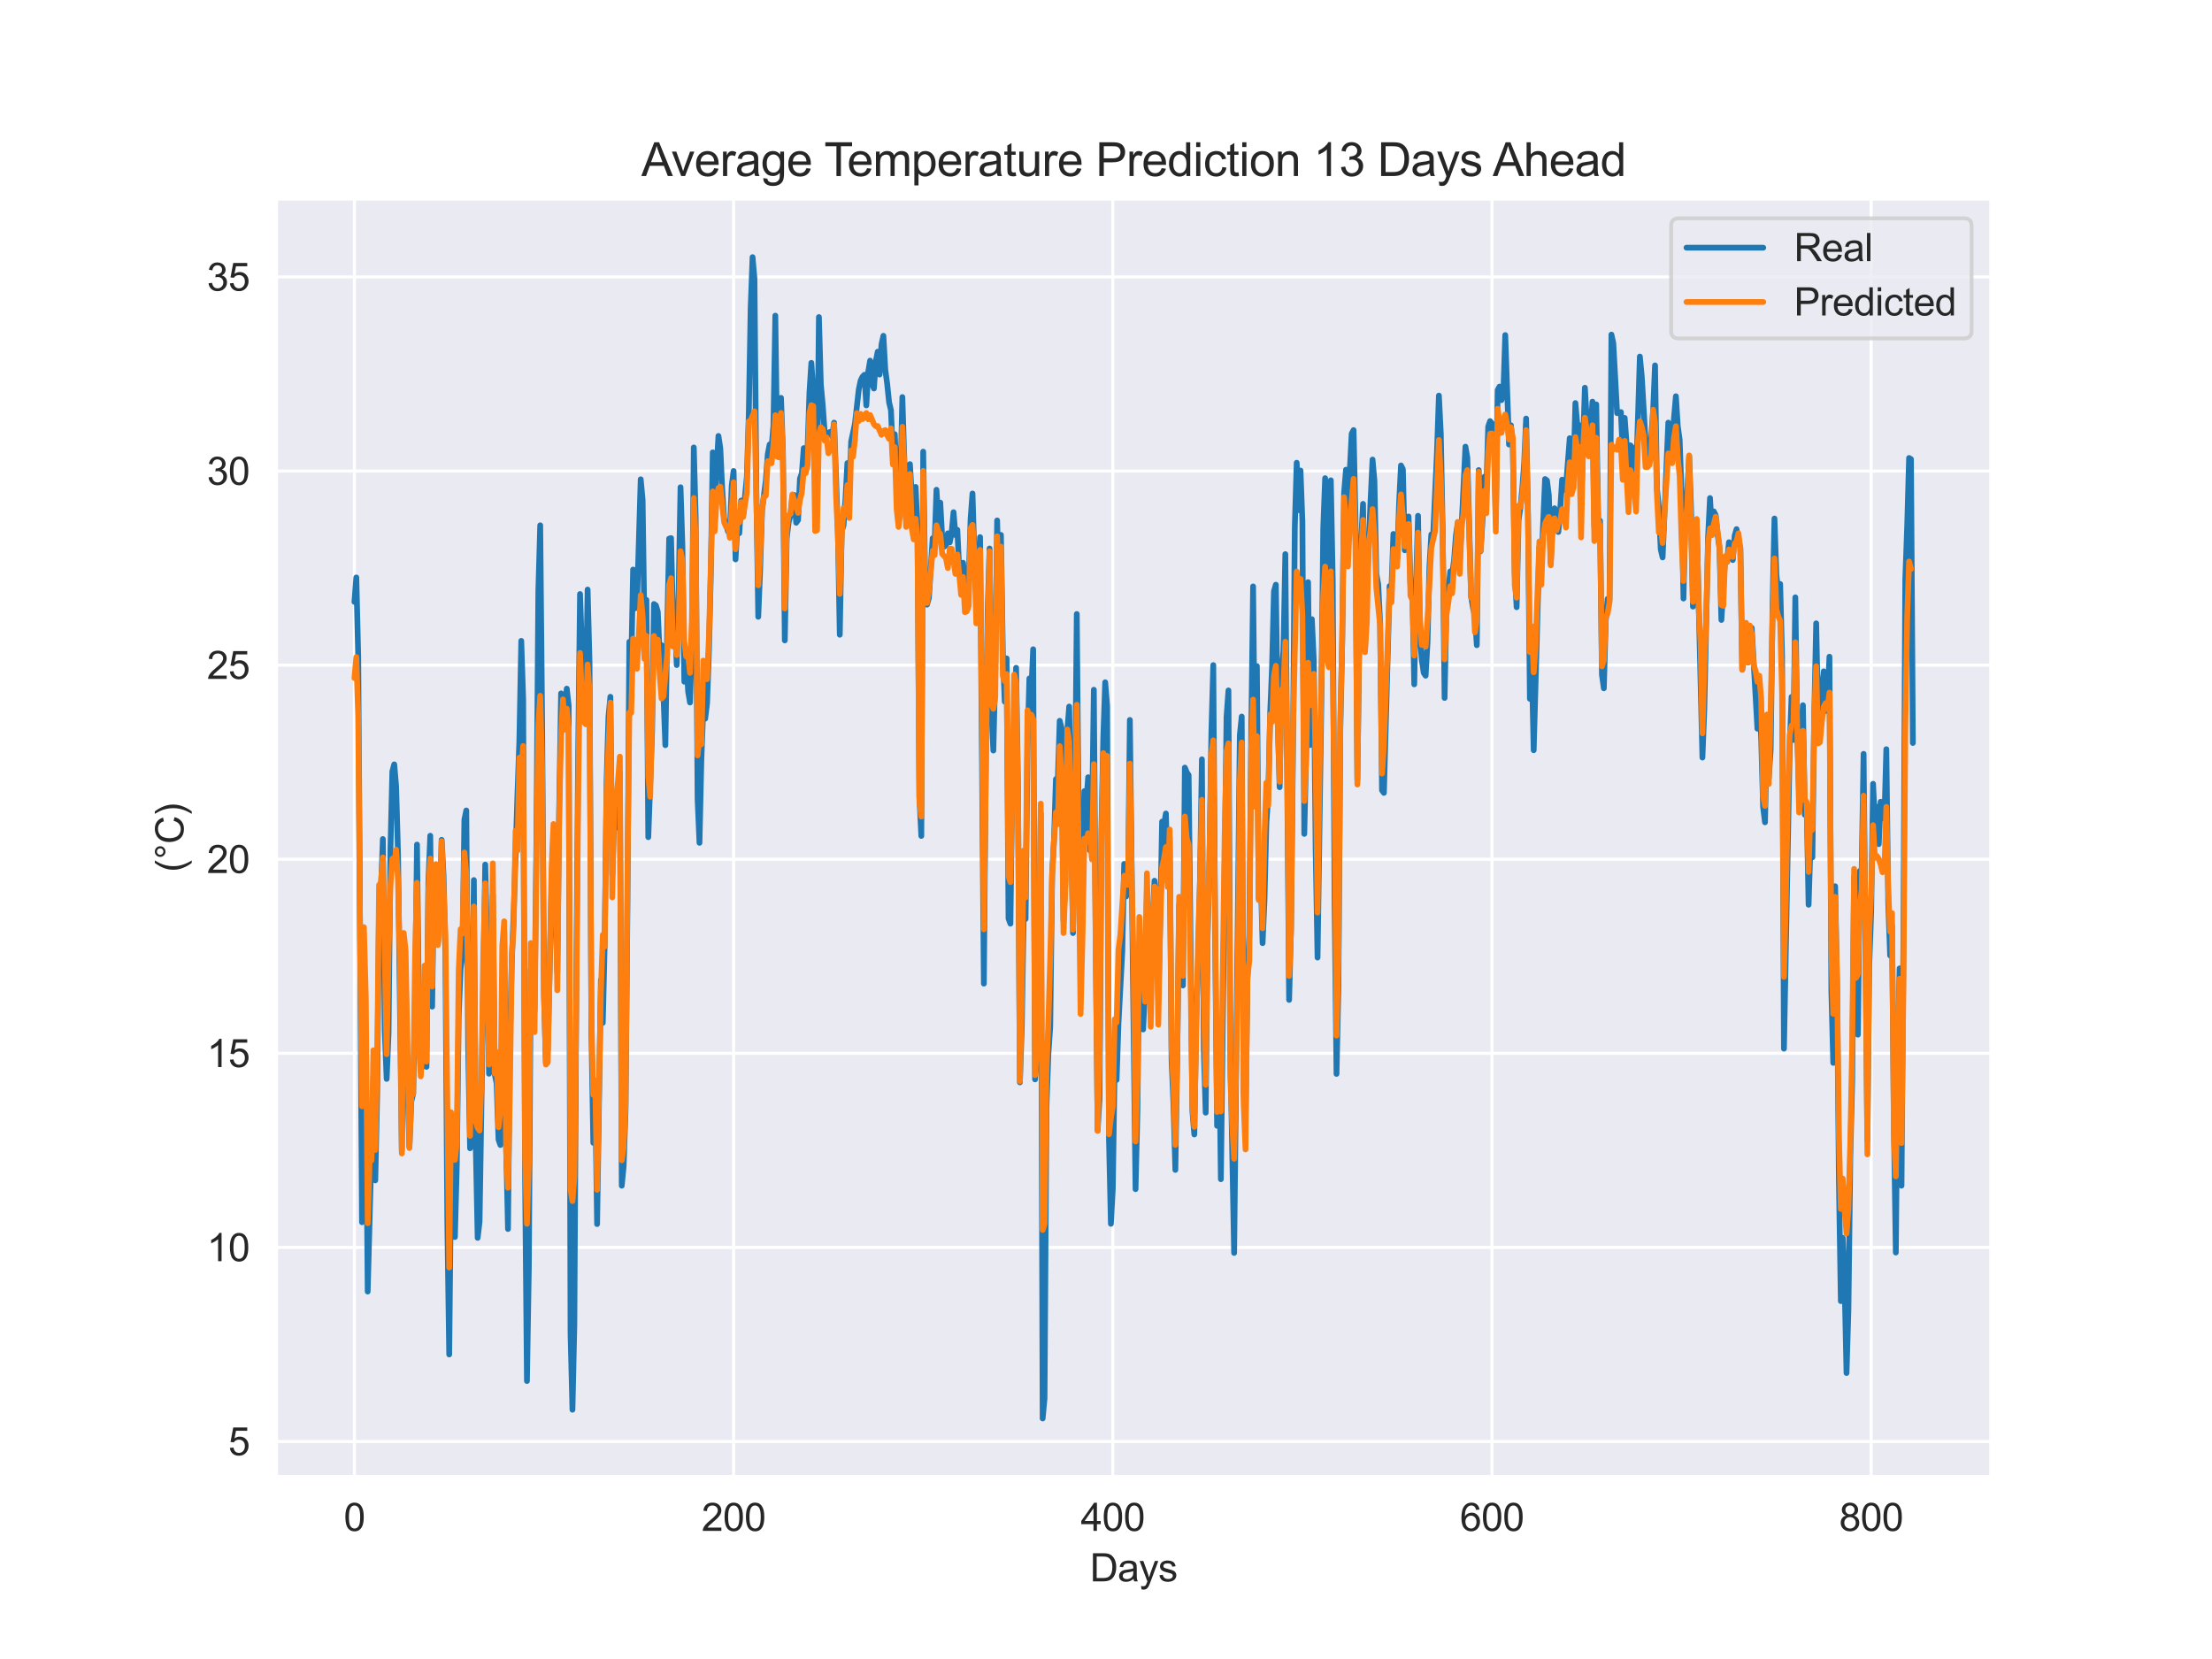 <?xml version="1.0" encoding="utf-8" standalone="no"?>
<!DOCTYPE svg PUBLIC "-//W3C//DTD SVG 1.1//EN"
  "http://www.w3.org/Graphics/SVG/1.1/DTD/svg11.dtd">
<svg xmlns:xlink="http://www.w3.org/1999/xlink" width="576pt" height="432pt" viewBox="0 0 576 432" xmlns="http://www.w3.org/2000/svg" version="1.1">
 <defs>
  <style type="text/css">*{stroke-linejoin: round; stroke-linecap: butt}</style>
 </defs>
 <g id="figure_1">
  <g id="patch_1">
   <path d="M 0 432 
L 576 432 
L 576 0 
L 0 0 
z
" style="fill: #ffffff"/>
  </g>
  <g id="axes_1">
   <g id="patch_2">
    <path d="M 72 384.48 
L 518.4 384.48 
L 518.4 51.84 
L 72 51.84 
z
" style="fill: #eaeaf2"/>
   </g>
   <g id="matplotlib.axis_1">
    <g id="xtick_1">
     <g id="line2d_1">
      <path d="M 92.291 384.48 
L 92.291 51.84 
" clip-path="url(#p051cc0f17f)" style="fill: none; stroke: #ffffff; stroke-width: 0.8; stroke-linecap: round"/>
     </g>
     <g id="text_1">
      <!-- 0 -->
      <g style="fill: #262626" transform="translate(89.51 398.638) scale(0.1 -0.1)">
       <defs>
        <path id="ArialMT-30" d="M 266 2259 
Q 266 3072 433 3567 
Q 600 4063 929 4331 
Q 1259 4600 1759 4600 
Q 2128 4600 2406 4451 
Q 2684 4303 2865 4023 
Q 3047 3744 3150 3342 
Q 3253 2941 3253 2259 
Q 3253 1453 3087 958 
Q 2922 463 2592 192 
Q 2263 -78 1759 -78 
Q 1097 -78 719 397 
Q 266 969 266 2259 
z
M 844 2259 
Q 844 1131 1108 757 
Q 1372 384 1759 384 
Q 2147 384 2411 759 
Q 2675 1134 2675 2259 
Q 2675 3391 2411 3762 
Q 2147 4134 1753 4134 
Q 1366 4134 1134 3806 
Q 844 3388 844 2259 
z
" transform="scale(0.016)"/>
       </defs>
       <use xlink:href="#ArialMT-30"/>
      </g>
     </g>
    </g>
    <g id="xtick_2">
     <g id="line2d_2">
      <path d="M 191.03 384.48 
L 191.03 51.84 
" clip-path="url(#p051cc0f17f)" style="fill: none; stroke: #ffffff; stroke-width: 0.8; stroke-linecap: round"/>
     </g>
     <g id="text_2">
      <!-- 200 -->
      <g style="fill: #262626" transform="translate(182.689 398.638) scale(0.1 -0.1)">
       <defs>
        <path id="ArialMT-32" d="M 3222 541 
L 3222 0 
L 194 0 
Q 188 203 259 391 
Q 375 700 629 1000 
Q 884 1300 1366 1694 
Q 2113 2306 2375 2664 
Q 2638 3022 2638 3341 
Q 2638 3675 2398 3904 
Q 2159 4134 1775 4134 
Q 1369 4134 1125 3890 
Q 881 3647 878 3216 
L 300 3275 
Q 359 3922 746 4261 
Q 1134 4600 1788 4600 
Q 2447 4600 2831 4234 
Q 3216 3869 3216 3328 
Q 3216 3053 3103 2787 
Q 2991 2522 2730 2228 
Q 2469 1934 1863 1422 
Q 1356 997 1212 845 
Q 1069 694 975 541 
L 3222 541 
z
" transform="scale(0.016)"/>
       </defs>
       <use xlink:href="#ArialMT-32"/>
       <use xlink:href="#ArialMT-30" x="55.615"/>
       <use xlink:href="#ArialMT-30" x="111.23"/>
      </g>
     </g>
    </g>
    <g id="xtick_3">
     <g id="line2d_3">
      <path d="M 289.769 384.48 
L 289.769 51.84 
" clip-path="url(#p051cc0f17f)" style="fill: none; stroke: #ffffff; stroke-width: 0.8; stroke-linecap: round"/>
     </g>
     <g id="text_3">
      <!-- 400 -->
      <g style="fill: #262626" transform="translate(281.428 398.638) scale(0.1 -0.1)">
       <defs>
        <path id="ArialMT-34" d="M 2069 0 
L 2069 1097 
L 81 1097 
L 81 1613 
L 2172 4581 
L 2631 4581 
L 2631 1613 
L 3250 1613 
L 3250 1097 
L 2631 1097 
L 2631 0 
L 2069 0 
z
M 2069 1613 
L 2069 3678 
L 634 1613 
L 2069 1613 
z
" transform="scale(0.016)"/>
       </defs>
       <use xlink:href="#ArialMT-34"/>
       <use xlink:href="#ArialMT-30" x="55.615"/>
       <use xlink:href="#ArialMT-30" x="111.23"/>
      </g>
     </g>
    </g>
    <g id="xtick_4">
     <g id="line2d_4">
      <path d="M 388.509 384.48 
L 388.509 51.84 
" clip-path="url(#p051cc0f17f)" style="fill: none; stroke: #ffffff; stroke-width: 0.8; stroke-linecap: round"/>
     </g>
     <g id="text_4">
      <!-- 600 -->
      <g style="fill: #262626" transform="translate(380.167 398.638) scale(0.1 -0.1)">
       <defs>
        <path id="ArialMT-36" d="M 3184 3459 
L 2625 3416 
Q 2550 3747 2413 3897 
Q 2184 4138 1850 4138 
Q 1581 4138 1378 3988 
Q 1113 3794 959 3422 
Q 806 3050 800 2363 
Q 1003 2672 1297 2822 
Q 1591 2972 1913 2972 
Q 2475 2972 2870 2558 
Q 3266 2144 3266 1488 
Q 3266 1056 3080 686 
Q 2894 316 2569 119 
Q 2244 -78 1831 -78 
Q 1128 -78 684 439 
Q 241 956 241 2144 
Q 241 3472 731 4075 
Q 1159 4600 1884 4600 
Q 2425 4600 2770 4297 
Q 3116 3994 3184 3459 
z
M 888 1484 
Q 888 1194 1011 928 
Q 1134 663 1356 523 
Q 1578 384 1822 384 
Q 2178 384 2434 671 
Q 2691 959 2691 1453 
Q 2691 1928 2437 2201 
Q 2184 2475 1800 2475 
Q 1419 2475 1153 2201 
Q 888 1928 888 1484 
z
" transform="scale(0.016)"/>
       </defs>
       <use xlink:href="#ArialMT-36"/>
       <use xlink:href="#ArialMT-30" x="55.615"/>
       <use xlink:href="#ArialMT-30" x="111.23"/>
      </g>
     </g>
    </g>
    <g id="xtick_5">
     <g id="line2d_5">
      <path d="M 487.248 384.48 
L 487.248 51.84 
" clip-path="url(#p051cc0f17f)" style="fill: none; stroke: #ffffff; stroke-width: 0.8; stroke-linecap: round"/>
     </g>
     <g id="text_5">
      <!-- 800 -->
      <g style="fill: #262626" transform="translate(478.906 398.638) scale(0.1 -0.1)">
       <defs>
        <path id="ArialMT-38" d="M 1131 2484 
Q 781 2613 612 2850 
Q 444 3088 444 3419 
Q 444 3919 803 4259 
Q 1163 4600 1759 4600 
Q 2359 4600 2725 4251 
Q 3091 3903 3091 3403 
Q 3091 3084 2923 2848 
Q 2756 2613 2416 2484 
Q 2838 2347 3058 2040 
Q 3278 1734 3278 1309 
Q 3278 722 2862 322 
Q 2447 -78 1769 -78 
Q 1091 -78 675 323 
Q 259 725 259 1325 
Q 259 1772 486 2073 
Q 713 2375 1131 2484 
z
M 1019 3438 
Q 1019 3113 1228 2906 
Q 1438 2700 1772 2700 
Q 2097 2700 2305 2904 
Q 2513 3109 2513 3406 
Q 2513 3716 2298 3927 
Q 2084 4138 1766 4138 
Q 1444 4138 1231 3931 
Q 1019 3725 1019 3438 
z
M 838 1322 
Q 838 1081 952 856 
Q 1066 631 1291 507 
Q 1516 384 1775 384 
Q 2178 384 2440 643 
Q 2703 903 2703 1303 
Q 2703 1709 2433 1975 
Q 2163 2241 1756 2241 
Q 1359 2241 1098 1978 
Q 838 1716 838 1322 
z
" transform="scale(0.016)"/>
       </defs>
       <use xlink:href="#ArialMT-38"/>
       <use xlink:href="#ArialMT-30" x="55.615"/>
       <use xlink:href="#ArialMT-30" x="111.23"/>
      </g>
     </g>
    </g>
    <g id="text_6">
     <!-- Days -->
     <g style="fill: #262626" transform="translate(283.809 411.783) scale(0.1 -0.1)">
      <defs>
       <path id="ArialMT-44" d="M 494 0 
L 494 4581 
L 2072 4581 
Q 2606 4581 2888 4516 
Q 3281 4425 3559 4188 
Q 3922 3881 4101 3404 
Q 4281 2928 4281 2316 
Q 4281 1794 4159 1391 
Q 4038 988 3847 723 
Q 3656 459 3429 307 
Q 3203 156 2883 78 
Q 2563 0 2147 0 
L 494 0 
z
M 1100 541 
L 2078 541 
Q 2531 541 2789 625 
Q 3047 709 3200 863 
Q 3416 1078 3536 1442 
Q 3656 1806 3656 2325 
Q 3656 3044 3420 3430 
Q 3184 3816 2847 3947 
Q 2603 4041 2063 4041 
L 1100 4041 
L 1100 541 
z
" transform="scale(0.016)"/>
       <path id="ArialMT-61" d="M 2588 409 
Q 2275 144 1986 34 
Q 1697 -75 1366 -75 
Q 819 -75 525 192 
Q 231 459 231 875 
Q 231 1119 342 1320 
Q 453 1522 633 1644 
Q 813 1766 1038 1828 
Q 1203 1872 1538 1913 
Q 2219 1994 2541 2106 
Q 2544 2222 2544 2253 
Q 2544 2597 2384 2738 
Q 2169 2928 1744 2928 
Q 1347 2928 1158 2789 
Q 969 2650 878 2297 
L 328 2372 
Q 403 2725 575 2942 
Q 747 3159 1072 3276 
Q 1397 3394 1825 3394 
Q 2250 3394 2515 3294 
Q 2781 3194 2906 3042 
Q 3031 2891 3081 2659 
Q 3109 2516 3109 2141 
L 3109 1391 
Q 3109 606 3145 398 
Q 3181 191 3288 0 
L 2700 0 
Q 2613 175 2588 409 
z
M 2541 1666 
Q 2234 1541 1622 1453 
Q 1275 1403 1131 1340 
Q 988 1278 909 1158 
Q 831 1038 831 891 
Q 831 666 1001 516 
Q 1172 366 1500 366 
Q 1825 366 2078 508 
Q 2331 650 2450 897 
Q 2541 1088 2541 1459 
L 2541 1666 
z
" transform="scale(0.016)"/>
       <path id="ArialMT-79" d="M 397 -1278 
L 334 -750 
Q 519 -800 656 -800 
Q 844 -800 956 -737 
Q 1069 -675 1141 -563 
Q 1194 -478 1313 -144 
Q 1328 -97 1363 -6 
L 103 3319 
L 709 3319 
L 1400 1397 
Q 1534 1031 1641 628 
Q 1738 1016 1872 1384 
L 2581 3319 
L 3144 3319 
L 1881 -56 
Q 1678 -603 1566 -809 
Q 1416 -1088 1222 -1217 
Q 1028 -1347 759 -1347 
Q 597 -1347 397 -1278 
z
" transform="scale(0.016)"/>
       <path id="ArialMT-73" d="M 197 991 
L 753 1078 
Q 800 744 1014 566 
Q 1228 388 1613 388 
Q 2000 388 2187 545 
Q 2375 703 2375 916 
Q 2375 1106 2209 1216 
Q 2094 1291 1634 1406 
Q 1016 1563 777 1677 
Q 538 1791 414 1992 
Q 291 2194 291 2438 
Q 291 2659 392 2848 
Q 494 3038 669 3163 
Q 800 3259 1026 3326 
Q 1253 3394 1513 3394 
Q 1903 3394 2198 3281 
Q 2494 3169 2634 2976 
Q 2775 2784 2828 2463 
L 2278 2388 
Q 2241 2644 2061 2787 
Q 1881 2931 1553 2931 
Q 1166 2931 1000 2803 
Q 834 2675 834 2503 
Q 834 2394 903 2306 
Q 972 2216 1119 2156 
Q 1203 2125 1616 2013 
Q 2213 1853 2448 1751 
Q 2684 1650 2818 1456 
Q 2953 1263 2953 975 
Q 2953 694 2789 445 
Q 2625 197 2315 61 
Q 2006 -75 1616 -75 
Q 969 -75 630 194 
Q 291 463 197 991 
z
" transform="scale(0.016)"/>
      </defs>
      <use xlink:href="#ArialMT-44"/>
      <use xlink:href="#ArialMT-61" x="72.217"/>
      <use xlink:href="#ArialMT-79" x="127.832"/>
      <use xlink:href="#ArialMT-73" x="177.832"/>
     </g>
    </g>
   </g>
   <g id="matplotlib.axis_2">
    <g id="ytick_1">
     <g id="line2d_6">
      <path d="M 72 375.369 
L 518.4 375.369 
" clip-path="url(#p051cc0f17f)" style="fill: none; stroke: #ffffff; stroke-width: 0.8; stroke-linecap: round"/>
     </g>
     <g id="text_7">
      <!-- 5 -->
      <g style="fill: #262626" transform="translate(59.439 378.948) scale(0.1 -0.1)">
       <defs>
        <path id="ArialMT-35" d="M 266 1200 
L 856 1250 
Q 922 819 1161 601 
Q 1400 384 1738 384 
Q 2144 384 2425 690 
Q 2706 997 2706 1503 
Q 2706 1984 2436 2262 
Q 2166 2541 1728 2541 
Q 1456 2541 1237 2417 
Q 1019 2294 894 2097 
L 366 2166 
L 809 4519 
L 3088 4519 
L 3088 3981 
L 1259 3981 
L 1013 2750 
Q 1425 3038 1878 3038 
Q 2478 3038 2890 2622 
Q 3303 2206 3303 1553 
Q 3303 931 2941 478 
Q 2500 -78 1738 -78 
Q 1113 -78 717 272 
Q 322 622 266 1200 
z
" transform="scale(0.016)"/>
       </defs>
       <use xlink:href="#ArialMT-35"/>
      </g>
     </g>
    </g>
    <g id="ytick_2">
     <g id="line2d_7">
      <path d="M 72 324.827 
L 518.4 324.827 
" clip-path="url(#p051cc0f17f)" style="fill: none; stroke: #ffffff; stroke-width: 0.8; stroke-linecap: round"/>
     </g>
     <g id="text_8">
      <!-- 10 -->
      <g style="fill: #262626" transform="translate(53.878 328.406) scale(0.1 -0.1)">
       <defs>
        <path id="ArialMT-31" d="M 2384 0 
L 1822 0 
L 1822 3584 
Q 1619 3391 1289 3197 
Q 959 3003 697 2906 
L 697 3450 
Q 1169 3672 1522 3987 
Q 1875 4303 2022 4600 
L 2384 4600 
L 2384 0 
z
" transform="scale(0.016)"/>
       </defs>
       <use xlink:href="#ArialMT-31"/>
       <use xlink:href="#ArialMT-30" x="55.615"/>
      </g>
     </g>
    </g>
    <g id="ytick_3">
     <g id="line2d_8">
      <path d="M 72 274.286 
L 518.4 274.286 
" clip-path="url(#p051cc0f17f)" style="fill: none; stroke: #ffffff; stroke-width: 0.8; stroke-linecap: round"/>
     </g>
     <g id="text_9">
      <!-- 15 -->
      <g style="fill: #262626" transform="translate(53.878 277.865) scale(0.1 -0.1)">
       <use xlink:href="#ArialMT-31"/>
       <use xlink:href="#ArialMT-35" x="55.615"/>
      </g>
     </g>
    </g>
    <g id="ytick_4">
     <g id="line2d_9">
      <path d="M 72 223.744 
L 518.4 223.744 
" clip-path="url(#p051cc0f17f)" style="fill: none; stroke: #ffffff; stroke-width: 0.8; stroke-linecap: round"/>
     </g>
     <g id="text_10">
      <!-- 20 -->
      <g style="fill: #262626" transform="translate(53.878 227.323) scale(0.1 -0.1)">
       <use xlink:href="#ArialMT-32"/>
       <use xlink:href="#ArialMT-30" x="55.615"/>
      </g>
     </g>
    </g>
    <g id="ytick_5">
     <g id="line2d_10">
      <path d="M 72 173.203 
L 518.4 173.203 
" clip-path="url(#p051cc0f17f)" style="fill: none; stroke: #ffffff; stroke-width: 0.8; stroke-linecap: round"/>
     </g>
     <g id="text_11">
      <!-- 25 -->
      <g style="fill: #262626" transform="translate(53.878 176.781) scale(0.1 -0.1)">
       <use xlink:href="#ArialMT-32"/>
       <use xlink:href="#ArialMT-35" x="55.615"/>
      </g>
     </g>
    </g>
    <g id="ytick_6">
     <g id="line2d_11">
      <path d="M 72 122.661 
L 518.4 122.661 
" clip-path="url(#p051cc0f17f)" style="fill: none; stroke: #ffffff; stroke-width: 0.8; stroke-linecap: round"/>
     </g>
     <g id="text_12">
      <!-- 30 -->
      <g style="fill: #262626" transform="translate(53.878 126.24) scale(0.1 -0.1)">
       <defs>
        <path id="ArialMT-33" d="M 269 1209 
L 831 1284 
Q 928 806 1161 595 
Q 1394 384 1728 384 
Q 2125 384 2398 659 
Q 2672 934 2672 1341 
Q 2672 1728 2419 1979 
Q 2166 2231 1775 2231 
Q 1616 2231 1378 2169 
L 1441 2663 
Q 1497 2656 1531 2656 
Q 1891 2656 2178 2843 
Q 2466 3031 2466 3422 
Q 2466 3731 2256 3934 
Q 2047 4138 1716 4138 
Q 1388 4138 1169 3931 
Q 950 3725 888 3313 
L 325 3413 
Q 428 3978 793 4289 
Q 1159 4600 1703 4600 
Q 2078 4600 2393 4439 
Q 2709 4278 2876 4000 
Q 3044 3722 3044 3409 
Q 3044 3113 2884 2869 
Q 2725 2625 2413 2481 
Q 2819 2388 3044 2092 
Q 3269 1797 3269 1353 
Q 3269 753 2831 336 
Q 2394 -81 1725 -81 
Q 1122 -81 723 278 
Q 325 638 269 1209 
z
" transform="scale(0.016)"/>
       </defs>
       <use xlink:href="#ArialMT-33"/>
       <use xlink:href="#ArialMT-30" x="55.615"/>
      </g>
     </g>
    </g>
    <g id="ytick_7">
     <g id="line2d_12">
      <path d="M 72 72.119 
L 518.4 72.119 
" clip-path="url(#p051cc0f17f)" style="fill: none; stroke: #ffffff; stroke-width: 0.8; stroke-linecap: round"/>
     </g>
     <g id="text_13">
      <!-- 35 -->
      <g style="fill: #262626" transform="translate(53.878 75.698) scale(0.1 -0.1)">
       <use xlink:href="#ArialMT-33"/>
       <use xlink:href="#ArialMT-35" x="55.615"/>
      </g>
     </g>
    </g>
    <g id="text_14">
     <!-- (°C) -->
     <g style="fill: #262626" transform="translate(47.773 227.1) rotate(-90) scale(0.1 -0.1)">
      <defs>
       <path id="ArialMT-28" d="M 1497 -1347 
Q 1031 -759 709 28 
Q 388 816 388 1659 
Q 388 2403 628 3084 
Q 909 3875 1497 4659 
L 1900 4659 
Q 1522 4009 1400 3731 
Q 1209 3300 1100 2831 
Q 966 2247 966 1656 
Q 966 153 1900 -1347 
L 1497 -1347 
z
" transform="scale(0.016)"/>
       <path id="ArialMT-b0" d="M 400 3794 
Q 400 4153 654 4406 
Q 909 4659 1266 4659 
Q 1628 4659 1881 4406 
Q 2134 4153 2134 3794 
Q 2134 3434 1879 3179 
Q 1625 2925 1266 2925 
Q 909 2925 654 3178 
Q 400 3431 400 3794 
z
M 741 3794 
Q 741 3575 895 3420 
Q 1050 3266 1269 3266 
Q 1484 3266 1639 3420 
Q 1794 3575 1794 3794 
Q 1794 4013 1639 4167 
Q 1484 4322 1269 4322 
Q 1050 4322 895 4167 
Q 741 4013 741 3794 
z
" transform="scale(0.016)"/>
       <path id="ArialMT-43" d="M 3763 1606 
L 4369 1453 
Q 4178 706 3683 314 
Q 3188 -78 2472 -78 
Q 1731 -78 1267 223 
Q 803 525 561 1097 
Q 319 1669 319 2325 
Q 319 3041 592 3573 
Q 866 4106 1370 4382 
Q 1875 4659 2481 4659 
Q 3169 4659 3637 4309 
Q 4106 3959 4291 3325 
L 3694 3184 
Q 3534 3684 3231 3912 
Q 2928 4141 2469 4141 
Q 1941 4141 1586 3887 
Q 1231 3634 1087 3207 
Q 944 2781 944 2328 
Q 944 1744 1114 1308 
Q 1284 872 1643 656 
Q 2003 441 2422 441 
Q 2931 441 3284 734 
Q 3638 1028 3763 1606 
z
" transform="scale(0.016)"/>
       <path id="ArialMT-29" d="M 791 -1347 
L 388 -1347 
Q 1322 153 1322 1656 
Q 1322 2244 1188 2822 
Q 1081 3291 891 3722 
Q 769 4003 388 4659 
L 791 4659 
Q 1378 3875 1659 3084 
Q 1900 2403 1900 1659 
Q 1900 816 1576 28 
Q 1253 -759 791 -1347 
z
" transform="scale(0.016)"/>
      </defs>
      <use xlink:href="#ArialMT-28"/>
      <use xlink:href="#ArialMT-b0" x="33.301"/>
      <use xlink:href="#ArialMT-43" x="73.291"/>
      <use xlink:href="#ArialMT-29" x="145.508"/>
     </g>
    </g>
   </g>
   <g id="line2d_13">
    <path d="M 92.291 156.734 
L 92.785 150.361 
L 93.278 170.9 
L 94.266 318.271 
L 94.759 262.507 
L 95.253 277.648 
L 95.747 336.318 
L 97.228 280.439 
L 97.722 307.362 
L 98.215 284.938 
L 98.709 236.008 
L 99.203 231.852 
L 99.696 218.479 
L 100.19 268.347 
L 100.684 280.947 
L 101.177 268.972 
L 101.671 221.147 
L 102.165 200.867 
L 102.659 199.035 
L 103.152 204.784 
L 103.646 222.431 
L 104.633 299.486 
L 105.127 257.285 
L 105.621 254.869 
L 106.114 282.66 
L 106.608 298.651 
L 107.102 286.809 
L 107.595 284.766 
L 108.089 260.927 
L 108.583 219.925 
L 109.077 261.848 
L 109.57 275.802 
L 110.064 277.781 
L 110.558 260.808 
L 111.051 277.803 
L 111.545 229.837 
L 112.039 217.624 
L 112.532 262.128 
L 113.026 225.731 
L 113.52 229.627 
L 114.014 245.821 
L 114.507 238.078 
L 115.001 218.69 
L 115.495 228.019 
L 115.988 248.896 
L 116.482 317.969 
L 116.976 352.702 
L 117.469 304.365 
L 117.963 297.902 
L 118.457 322.125 
L 118.95 303.214 
L 119.444 264.43 
L 119.938 252.223 
L 120.432 248.79 
L 120.925 213.467 
L 121.419 211.039 
L 121.913 273.113 
L 122.406 299.009 
L 123.394 229.17 
L 123.887 298.103 
L 124.381 322.335 
L 124.875 318.131 
L 126.356 225.134 
L 126.85 245.259 
L 127.343 279.593 
L 127.837 275.1 
L 128.331 233.045 
L 128.824 279.698 
L 129.318 282.12 
L 129.812 296.742 
L 130.306 298.16 
L 130.799 263.539 
L 131.293 242.48 
L 131.787 297.865 
L 132.28 320.026 
L 132.774 271.513 
L 133.268 250.314 
L 133.761 237.861 
L 134.749 206.813 
L 135.242 192.903 
L 135.736 166.875 
L 136.23 181.921 
L 136.724 305.783 
L 137.217 359.61 
L 137.711 329.713 
L 138.205 252.504 
L 138.698 253.784 
L 139.192 263.209 
L 139.686 218.571 
L 140.179 153.976 
L 140.673 136.785 
L 141.167 188.161 
L 141.661 259.271 
L 142.154 276.722 
L 142.648 273.071 
L 143.635 230.827 
L 144.129 216.675 
L 145.116 253.107 
L 145.61 210.681 
L 146.104 180.559 
L 146.597 189.937 
L 147.091 183.774 
L 147.585 179.317 
L 148.079 183.683 
L 148.572 347.334 
L 149.066 367.091 
L 149.56 344.911 
L 150.053 258.744 
L 150.547 197.182 
L 151.041 154.678 
L 152.028 183.36 
L 152.522 184.046 
L 153.016 153.519 
L 153.509 172.522 
L 154.003 268.541 
L 154.497 297.584 
L 154.99 284.113 
L 155.484 318.748 
L 156.471 255.15 
L 156.965 266.353 
L 157.459 245.73 
L 157.952 203.542 
L 158.446 186.631 
L 158.94 181.437 
L 159.434 227.766 
L 159.927 212.471 
L 160.421 215.503 
L 160.915 210.674 
L 161.408 201.141 
L 161.902 308.757 
L 162.396 303.677 
L 162.889 289.048 
L 163.383 235.509 
L 163.877 167.123 
L 164.371 173.238 
L 164.864 148.311 
L 165.358 158.419 
L 165.852 157.759 
L 166.839 124.802 
L 167.333 130.172 
L 167.826 164.302 
L 168.32 156.215 
L 168.814 217.995 
L 169.801 190.345 
L 170.295 157.282 
L 170.789 157.629 
L 171.282 159.284 
L 171.776 170.353 
L 172.27 167.994 
L 173.257 194.044 
L 173.751 163.326 
L 174.244 140.259 
L 174.738 140.119 
L 175.232 160.174 
L 175.726 161.494 
L 176.219 173.17 
L 176.713 154.179 
L 177.207 126.873 
L 177.7 142.295 
L 178.194 177.513 
L 178.688 169.06 
L 179.181 180.005 
L 179.675 182.932 
L 180.169 167.463 
L 180.663 116.519 
L 181.156 134.833 
L 181.65 208.069 
L 182.144 219.469 
L 182.637 197.547 
L 183.131 184.413 
L 183.625 187.144 
L 184.118 183.114 
L 184.612 169.293 
L 185.106 148.739 
L 185.599 117.796 
L 186.093 131.148 
L 187.081 113.521 
L 187.574 116.786 
L 188.068 127.45 
L 188.562 135.212 
L 189.055 136.216 
L 189.549 138.378 
L 190.043 138.89 
L 190.536 126.45 
L 191.03 122.64 
L 191.524 145.664 
L 192.018 137.065 
L 192.511 138.855 
L 193.005 130.341 
L 193.499 134.335 
L 194.486 124.079 
L 194.98 108.081 
L 195.473 80.066 
L 195.967 66.96 
L 196.461 72.569 
L 196.954 127.984 
L 197.448 160.616 
L 197.942 148.17 
L 198.436 132.804 
L 199.423 125.048 
L 199.917 118.344 
L 200.41 115.74 
L 200.904 116.596 
L 201.398 110.861 
L 201.891 82.193 
L 202.385 117.6 
L 202.879 117.038 
L 203.373 103.603 
L 203.866 117.382 
L 204.36 166.766 
L 204.854 140.189 
L 205.347 136.097 
L 205.841 134.159 
L 206.335 129.309 
L 206.828 128.887 
L 207.322 136.125 
L 207.816 135.416 
L 208.309 124.612 
L 208.803 123.209 
L 209.297 116.687 
L 209.791 119.332 
L 210.284 117.059 
L 210.778 102.204 
L 211.272 94.484 
L 211.765 101.672 
L 212.259 124.254 
L 212.753 128.383 
L 213.246 82.561 
L 213.74 100.079 
L 214.234 105.434 
L 214.728 112.44 
L 215.221 113.297 
L 215.715 112.686 
L 216.209 112.447 
L 216.702 113.718 
L 217.196 110.054 
L 218.183 138.322 
L 218.677 165.284 
L 219.171 138.378 
L 219.664 136.771 
L 220.158 129.976 
L 220.652 120.59 
L 221.146 127.083 
L 221.639 114.967 
L 222.627 110.327 
L 223.614 101.469 
L 224.108 99.103 
L 224.601 98.092 
L 225.095 97.592 
L 225.589 105.568 
L 226.083 96.836 
L 226.576 93.901 
L 227.07 99.959 
L 227.564 101.167 
L 228.057 94.091 
L 228.551 91.578 
L 229.045 97.531 
L 229.538 89.711 
L 230.032 87.443 
L 230.526 96.26 
L 231.02 99.945 
L 231.513 104.74 
L 232.007 106.839 
L 232.501 118.582 
L 232.994 113.058 
L 233.982 135.219 
L 234.475 124.985 
L 234.969 103.399 
L 235.956 135.261 
L 236.45 126.627 
L 236.944 120.857 
L 237.931 137.697 
L 238.425 126.796 
L 238.919 138.462 
L 239.412 207.444 
L 239.906 217.679 
L 240.4 117.607 
L 240.893 150.585 
L 241.387 157.45 
L 241.881 155.738 
L 242.868 140.154 
L 243.362 141.783 
L 243.856 127.533 
L 244.349 135.687 
L 244.843 130.874 
L 245.337 139.936 
L 245.83 142.365 
L 246.324 142.007 
L 246.818 138.876 
L 247.311 141.235 
L 247.805 138.708 
L 248.299 133.373 
L 248.793 139.326 
L 249.286 137.964 
L 249.78 148.185 
L 250.274 149.645 
L 250.767 146.542 
L 251.261 151.329 
L 251.755 150.403 
L 252.248 151.547 
L 252.742 135.114 
L 253.236 128.501 
L 253.73 144.801 
L 254.223 155.359 
L 255.211 139.866 
L 256.198 256.133 
L 256.692 198.438 
L 257.185 159.191 
L 257.679 142.829 
L 258.173 185.452 
L 258.666 195.434 
L 259.16 174.487 
L 259.654 135.521 
L 260.148 156.089 
L 260.641 139.284 
L 261.135 170.03 
L 261.629 182.714 
L 262.122 171.441 
L 262.616 239.194 
L 263.11 240.521 
L 263.603 202.194 
L 264.097 193.244 
L 264.591 173.891 
L 265.085 205.332 
L 265.578 281.846 
L 266.072 267.091 
L 266.566 238.148 
L 267.059 239.293 
L 267.553 194.83 
L 268.047 176.659 
L 268.54 180.391 
L 269.034 169.061 
L 269.528 281.067 
L 270.022 273.703 
L 270.515 254.701 
L 271.009 211.797 
L 271.503 369.36 
L 271.996 364.123 
L 272.49 288.571 
L 272.984 274.588 
L 273.477 267.385 
L 273.971 227.724 
L 274.465 218.613 
L 274.958 202.882 
L 275.452 203.191 
L 275.946 187.698 
L 276.44 189.65 
L 276.933 239.735 
L 277.427 229.332 
L 277.921 190.338 
L 278.414 183.985 
L 279.402 242.971 
L 279.895 211.593 
L 280.389 159.886 
L 280.883 214.078 
L 281.377 246.235 
L 281.87 237.882 
L 282.364 206.005 
L 282.858 209.431 
L 283.351 202.39 
L 283.845 221.463 
L 284.339 215.44 
L 284.832 179.605 
L 285.326 244.979 
L 285.82 294.411 
L 286.313 286.219 
L 286.807 216.451 
L 287.301 191.952 
L 287.795 177.667 
L 288.288 183.76 
L 288.782 296.798 
L 289.276 318.678 
L 289.769 309.538 
L 290.263 276.567 
L 290.757 281.207 
L 291.25 266.403 
L 292.238 247.758 
L 292.732 224.966 
L 293.225 233.452 
L 293.719 232.561 
L 294.213 187.474 
L 295.694 309.651 
L 296.187 288.978 
L 296.681 245.393 
L 297.175 260.899 
L 297.668 268.065 
L 298.162 257.811 
L 298.656 231.62 
L 299.15 249.822 
L 299.643 257.782 
L 300.137 239.882 
L 300.631 229.339 
L 301.124 234.653 
L 301.618 260.26 
L 302.112 239.967 
L 302.605 213.945 
L 303.099 214.808 
L 303.593 211.832 
L 304.087 229.788 
L 304.58 218.128 
L 305.074 275.942 
L 305.568 287.405 
L 306.061 304.639 
L 306.555 274.503 
L 307.049 235.642 
L 307.542 248.573 
L 308.036 256.61 
L 308.53 199.877 
L 309.023 201.113 
L 309.517 201.836 
L 310.505 289.378 
L 310.998 295.408 
L 311.492 265.343 
L 311.986 250.236 
L 312.479 228.988 
L 312.973 197.722 
L 313.467 273.254 
L 313.96 289.736 
L 314.454 243.884 
L 314.948 223.899 
L 315.442 190.794 
L 315.935 173.189 
L 316.429 244.235 
L 316.923 293.155 
L 317.416 267.659 
L 317.91 307.061 
L 319.391 186.666 
L 319.885 179.787 
L 320.378 273.366 
L 321.366 326.259 
L 322.847 191.454 
L 323.341 186.589 
L 323.834 284.071 
L 324.328 291.505 
L 324.822 254.855 
L 325.315 243.469 
L 325.809 191.419 
L 326.303 152.705 
L 326.797 199.828 
L 327.29 173.448 
L 327.784 233.986 
L 328.278 227.338 
L 328.771 245.596 
L 329.265 234.414 
L 329.759 214.254 
L 330.252 207.192 
L 330.746 185.887 
L 331.24 173.673 
L 331.734 153.969 
L 332.227 152.256 
L 332.721 187.796 
L 333.215 204.988 
L 333.708 174.845 
L 334.202 169.63 
L 334.696 144.291 
L 335.683 260.373 
L 336.177 241.504 
L 336.67 196.683 
L 337.164 137.15 
L 337.658 120.494 
L 338.152 132.847 
L 338.645 122.521 
L 339.139 135.739 
L 339.633 217.139 
L 340.126 195.511 
L 340.62 151.589 
L 341.114 194.009 
L 341.607 161.234 
L 342.101 171.876 
L 342.595 221.245 
L 343.089 249.352 
L 344.076 182.405 
L 344.57 137.592 
L 345.063 124.521 
L 345.557 169.391 
L 346.051 173.294 
L 346.544 125.065 
L 347.038 150.955 
L 347.532 235.453 
L 348.025 279.642 
L 348.519 257.045 
L 349.013 189.902 
L 349.507 166.892 
L 350 128.214 
L 350.494 122.303 
L 350.988 141.628 
L 351.481 122.563 
L 351.975 112.911 
L 352.469 111.998 
L 352.962 134.868 
L 353.456 203.036 
L 353.95 167.524 
L 354.444 140.8 
L 354.937 131.204 
L 355.431 169.447 
L 355.925 153.19 
L 356.912 130.011 
L 357.406 119.664 
L 357.899 125.195 
L 358.393 149.406 
L 358.887 152.172 
L 359.38 162.28 
L 359.874 205.788 
L 360.368 206.462 
L 361.849 152.621 
L 362.343 153.161 
L 362.836 139.038 
L 363.33 139.95 
L 363.824 145.468 
L 364.317 131.127 
L 364.811 121.201 
L 365.305 122.163 
L 365.799 143.292 
L 366.292 134.805 
L 366.786 134.496 
L 367.28 152.165 
L 367.773 153.625 
L 368.267 178.201 
L 368.761 151.231 
L 369.254 134.307 
L 369.748 165.79 
L 370.242 171.925 
L 370.736 175.217 
L 371.229 175.952 
L 371.723 167.222 
L 372.217 147.665 
L 372.71 139.178 
L 373.204 139.184 
L 374.191 117.614 
L 374.685 103.013 
L 375.179 112.862 
L 375.672 138.49 
L 376.166 181.744 
L 376.66 157.5 
L 377.154 153.702 
L 377.647 148.788 
L 378.141 149.511 
L 378.635 145.84 
L 379.128 139.368 
L 379.622 135.991 
L 380.116 145.896 
L 380.609 136.974 
L 381.597 116.308 
L 382.091 119.186 
L 383.078 155.246 
L 383.572 158.356 
L 384.065 160.441 
L 384.559 168.01 
L 385.053 122.408 
L 385.546 143.53 
L 386.04 135.573 
L 386.534 124.156 
L 387.027 128.582 
L 387.521 111.1 
L 388.015 109.654 
L 388.509 110.285 
L 389.002 112.707 
L 389.496 135.753 
L 389.99 101.56 
L 390.483 100.668 
L 390.977 104.199 
L 391.471 102.269 
L 391.964 87.254 
L 392.952 115.754 
L 393.446 110.742 
L 393.939 116.287 
L 394.433 149.28 
L 394.927 158.117 
L 395.42 135.528 
L 395.914 132.152 
L 396.408 127.118 
L 396.901 120.478 
L 397.395 108.994 
L 397.889 133.956 
L 398.382 181.973 
L 398.876 173.315 
L 399.37 195.355 
L 400.851 142.427 
L 401.345 147.476 
L 402.332 124.739 
L 402.826 125.111 
L 403.319 128.979 
L 403.813 146.648 
L 404.307 134.545 
L 404.801 132.355 
L 405.294 137.662 
L 405.788 138.532 
L 406.282 132.552 
L 406.775 124.9 
L 407.269 127.624 
L 407.763 126.999 
L 408.75 114.105 
L 409.244 122.844 
L 409.737 122.921 
L 410.231 104.957 
L 410.725 110.641 
L 411.219 110.696 
L 411.712 132.074 
L 412.7 100.963 
L 413.193 109.548 
L 413.687 114.82 
L 414.181 112.258 
L 414.674 104.599 
L 415.168 137.19 
L 415.662 105.308 
L 416.156 135.528 
L 416.649 135.612 
L 417.143 175.682 
L 417.637 179.234 
L 418.13 161.775 
L 418.624 155.943 
L 419.118 156.19 
L 419.611 87.124 
L 420.105 89.388 
L 421.093 107.583 
L 421.586 107.52 
L 422.08 107.309 
L 422.574 118.239 
L 423.067 108.818 
L 423.561 115.648 
L 424.055 124.655 
L 424.548 115.964 
L 425.042 116.575 
L 426.029 124.767 
L 427.017 92.841 
L 427.511 98.015 
L 428.498 114.757 
L 428.992 118.59 
L 429.485 116.87 
L 429.979 114.006 
L 430.473 106.895 
L 430.966 95.144 
L 431.46 127.175 
L 431.954 132.109 
L 432.448 143.018 
L 432.941 145.152 
L 434.422 110.047 
L 434.916 116.912 
L 435.41 116.322 
L 435.903 108.818 
L 436.397 103.181 
L 436.891 110.994 
L 437.384 114.56 
L 437.878 128.768 
L 438.372 155.857 
L 438.866 133.169 
L 439.359 127.961 
L 439.853 118.779 
L 440.347 132.39 
L 440.84 157.963 
L 441.828 136.448 
L 443.309 197.273 
L 443.803 184.511 
L 444.79 139.67 
L 445.284 129.695 
L 445.777 138.413 
L 446.271 133.169 
L 446.765 134.194 
L 447.258 139.08 
L 447.752 142.779 
L 448.246 161.438 
L 449.233 145.117 
L 449.727 146.331 
L 450.221 141.193 
L 450.714 143.973 
L 451.208 145.833 
L 451.702 139.48 
L 452.195 137.781 
L 452.689 140.947 
L 453.183 142.653 
L 453.676 174.382 
L 454.664 166.948 
L 455.158 172.536 
L 455.651 164.168 
L 456.145 163.494 
L 457.132 180.931 
L 457.626 189.755 
L 458.12 181.668 
L 458.613 192.303 
L 459.107 210.126 
L 459.601 214.127 
L 460.094 191.341 
L 460.588 202.461 
L 461.082 195.223 
L 461.576 157.191 
L 462.069 135.023 
L 462.563 149.617 
L 463.057 154.193 
L 463.55 152.066 
L 464.044 170.802 
L 464.538 273.064 
L 466.019 195.265 
L 466.513 181.472 
L 467.006 192.668 
L 467.5 155.548 
L 467.994 190.527 
L 468.487 206.827 
L 468.981 199.611 
L 469.475 183.641 
L 469.968 212.183 
L 470.462 210.098 
L 470.956 235.593 
L 471.45 219.666 
L 471.943 223.246 
L 472.437 185.782 
L 472.931 162.315 
L 473.424 186.435 
L 473.918 188.821 
L 474.412 179.394 
L 474.905 174.81 
L 475.399 185.157 
L 475.893 181.746 
L 476.386 171.005 
L 476.88 257.937 
L 477.374 276.771 
L 477.868 230.778 
L 478.361 255.719 
L 478.855 307.713 
L 479.349 338.803 
L 479.842 322.314 
L 480.336 334.472 
L 480.83 357.525 
L 481.323 341.064 
L 481.817 301.087 
L 482.311 281.305 
L 482.805 228.307 
L 483.298 264.149 
L 483.792 269.421 
L 484.286 226.833 
L 484.779 226.419 
L 485.273 196.304 
L 486.26 296.833 
L 486.754 251.535 
L 487.248 237.381 
L 487.741 204.101 
L 488.235 214.324 
L 488.729 210.063 
L 489.223 219.813 
L 489.716 208.778 
L 490.21 209.115 
L 490.704 213.173 
L 491.197 195.087 
L 491.691 234.983 
L 492.185 248.797 
L 492.678 241.02 
L 493.172 293.069 
L 493.666 326.161 
L 494.16 275.879 
L 494.653 252.17 
L 495.147 308.752 
L 495.641 245.786 
L 496.134 150.873 
L 496.628 136.981 
L 497.122 119.256 
L 497.615 119.565 
L 498.109 193.463 
L 498.109 193.463 
" clip-path="url(#p051cc0f17f)" style="fill: none; stroke: #1f77b4; stroke-width: 1.5; stroke-linecap: round"/>
   </g>
   <g id="line2d_14">
    <path d="M 92.291 176.568 
L 92.785 171.108 
L 93.278 186.729 
L 93.772 244.692 
L 94.266 288.082 
L 94.759 241.423 
L 95.253 259.79 
L 95.747 318.531 
L 96.24 302.541 
L 96.734 302.138 
L 97.228 273.494 
L 97.722 299.448 
L 98.215 277.233 
L 98.709 230.47 
L 99.203 229.782 
L 99.696 223.271 
L 100.684 274.508 
L 101.177 248.338 
L 101.671 230.532 
L 102.165 223.607 
L 102.659 225.064 
L 103.152 221.254 
L 103.646 229.268 
L 104.14 250.839 
L 104.633 300.362 
L 105.127 242.94 
L 105.621 247.589 
L 106.608 298.94 
L 107.102 285.538 
L 107.595 284.736 
L 108.089 248.886 
L 108.583 229.872 
L 109.077 272.156 
L 109.57 280.285 
L 110.064 270.786 
L 110.558 251.435 
L 111.051 276.445 
L 111.545 232.242 
L 112.039 223.596 
L 112.532 256.898 
L 113.026 225.73 
L 113.52 225.033 
L 114.014 246.09 
L 114.507 241.358 
L 115.001 219.049 
L 115.988 243.517 
L 116.976 330.05 
L 117.469 289.648 
L 117.963 292.703 
L 118.457 302.045 
L 118.95 297.465 
L 119.444 252.68 
L 119.938 241.959 
L 120.432 243.092 
L 120.925 221.983 
L 121.419 227.53 
L 121.913 257.705 
L 122.406 295.771 
L 123.394 236.04 
L 123.887 291.937 
L 124.381 293.691 
L 124.875 294.408 
L 125.369 281.349 
L 125.862 247.736 
L 126.356 230.014 
L 127.343 277.231 
L 127.837 272.861 
L 128.331 224.818 
L 128.824 279.541 
L 129.318 273.929 
L 129.812 293.516 
L 130.306 289.3 
L 130.799 246.265 
L 131.293 239.904 
L 131.787 299.767 
L 132.28 309.284 
L 132.774 283.875 
L 133.268 248.939 
L 133.761 241.055 
L 134.255 216.289 
L 134.749 221.5 
L 135.242 197.291 
L 135.736 201.041 
L 136.23 194.245 
L 136.724 300.892 
L 137.217 318.679 
L 137.711 302.702 
L 138.205 245.575 
L 138.698 261.099 
L 139.192 268.753 
L 139.686 222.305 
L 140.179 188.84 
L 140.673 181.168 
L 141.167 200.097 
L 141.661 258.949 
L 142.154 277.21 
L 142.648 276.616 
L 143.635 225.932 
L 144.129 214.568 
L 144.623 225.668 
L 145.116 257.877 
L 145.61 212.13 
L 146.104 191.597 
L 146.597 182.117 
L 147.091 189.98 
L 147.585 184.527 
L 148.079 189.789 
L 148.572 309.728 
L 149.066 312.756 
L 149.56 306.428 
L 150.053 262.782 
L 150.547 208.238 
L 151.041 170.027 
L 151.534 182.143 
L 152.028 188.003 
L 152.522 188.609 
L 153.016 173.044 
L 153.509 180.501 
L 154.003 265.053 
L 154.497 285.088 
L 154.99 281.337 
L 155.484 309.822 
L 156.471 258.303 
L 156.965 243.42 
L 157.459 246.503 
L 157.952 206.169 
L 158.94 182.954 
L 159.434 233.684 
L 159.927 210.147 
L 160.421 207.775 
L 160.915 203.507 
L 161.408 197.032 
L 161.902 302.138 
L 162.396 298.814 
L 162.889 287.376 
L 163.383 229.252 
L 163.877 185.531 
L 164.371 185.623 
L 164.864 166.285 
L 165.358 173.563 
L 165.852 174.142 
L 166.345 165.56 
L 166.839 154.964 
L 167.333 160.434 
L 167.826 171.584 
L 168.32 165.599 
L 168.814 202.008 
L 169.307 207.465 
L 170.295 165.601 
L 170.789 168.701 
L 171.282 166.572 
L 171.776 175.438 
L 172.27 181.891 
L 172.763 181.324 
L 173.751 170.32 
L 174.244 152.295 
L 174.738 150.55 
L 175.232 168.356 
L 175.726 166.302 
L 176.219 170.573 
L 176.713 163.684 
L 177.207 143.536 
L 177.7 145.952 
L 178.194 167.003 
L 178.688 170.946 
L 179.181 170.418 
L 179.675 175.218 
L 180.169 161.517 
L 180.663 129.688 
L 181.156 140.753 
L 181.65 196.712 
L 182.144 192.083 
L 182.637 193.818 
L 183.131 172.018 
L 183.625 176.771 
L 184.118 176.856 
L 184.612 165.842 
L 185.599 127.957 
L 186.093 138.376 
L 186.587 130.169 
L 187.081 127.1 
L 187.574 126.733 
L 188.562 135.987 
L 189.055 137.176 
L 189.549 137.067 
L 190.043 140.038 
L 191.03 125.597 
L 191.524 143.029 
L 192.018 134.975 
L 192.511 136.044 
L 193.005 130.757 
L 193.499 134.647 
L 194.486 128.147 
L 194.98 109.729 
L 195.473 109.496 
L 196.461 107.113 
L 197.448 152.401 
L 197.942 144.27 
L 198.436 132.457 
L 198.929 129.368 
L 199.423 129.058 
L 199.917 120.103 
L 200.41 120.584 
L 200.904 120.629 
L 201.398 115.786 
L 201.891 108.121 
L 202.385 118.923 
L 202.879 119.105 
L 203.373 107.545 
L 203.866 118.433 
L 204.36 158.45 
L 204.854 137.933 
L 205.347 134.144 
L 205.841 133.834 
L 206.335 128.754 
L 207.816 133.545 
L 208.309 130.222 
L 208.803 128.217 
L 209.297 122.311 
L 209.791 123.219 
L 210.284 121.227 
L 210.778 107.537 
L 211.272 105.519 
L 211.765 105.753 
L 212.259 138.288 
L 212.753 138.095 
L 213.246 113.059 
L 213.74 111.252 
L 214.234 111.741 
L 214.728 114.74 
L 215.221 113.897 
L 215.715 118.036 
L 216.209 116.548 
L 216.702 117.301 
L 217.196 110.497 
L 217.69 128.698 
L 218.183 139.303 
L 218.677 154.65 
L 219.171 139.683 
L 219.664 132.274 
L 220.158 133.93 
L 220.652 126.309 
L 221.146 134.876 
L 221.639 117.295 
L 222.133 118.924 
L 222.627 114.502 
L 223.12 107.579 
L 223.614 109.641 
L 224.108 107.782 
L 224.601 109.132 
L 225.095 108.219 
L 225.589 107.556 
L 226.083 109.177 
L 226.576 108.07 
L 227.564 110.453 
L 228.057 110.982 
L 228.551 110.941 
L 229.538 113.229 
L 230.032 112.224 
L 230.526 111.998 
L 231.02 113.339 
L 231.513 114.28 
L 232.007 111.546 
L 232.501 120.973 
L 232.994 116.419 
L 233.488 132.61 
L 233.982 137.209 
L 234.475 133.162 
L 234.969 111.133 
L 235.463 120.875 
L 235.956 137.211 
L 236.45 131.102 
L 236.944 123.412 
L 237.438 137.762 
L 237.931 140.463 
L 238.425 135.091 
L 238.919 140.898 
L 239.412 208.673 
L 239.906 212.642 
L 240.4 122.606 
L 240.893 156.399 
L 241.387 157.026 
L 241.881 153.909 
L 242.868 143.433 
L 243.362 144.548 
L 243.856 136.789 
L 244.349 138.448 
L 244.843 139.014 
L 245.337 144.229 
L 246.324 145.347 
L 246.818 147.916 
L 247.311 142.894 
L 247.805 142.901 
L 248.793 149.446 
L 249.286 144.39 
L 250.274 154.906 
L 250.767 150.236 
L 251.261 159.404 
L 251.755 159.2 
L 252.248 157.821 
L 252.742 137.584 
L 253.236 136.684 
L 253.73 144.094 
L 254.223 162.329 
L 254.717 150.215 
L 255.211 143.19 
L 255.704 187.047 
L 256.198 242.004 
L 257.185 164.257 
L 257.679 143.559 
L 258.173 183.084 
L 258.666 184.572 
L 259.16 181.624 
L 259.654 139.656 
L 260.148 161.515 
L 260.641 142.326 
L 261.135 176.04 
L 261.629 177.385 
L 262.122 175.528 
L 262.616 228.139 
L 263.11 229.711 
L 263.603 206.893 
L 264.097 175.656 
L 264.591 177.745 
L 265.085 207.965 
L 265.578 281.522 
L 266.072 258.726 
L 266.566 221.46 
L 267.059 233.692 
L 267.553 184.959 
L 268.047 186.519 
L 268.54 186.1 
L 269.034 187.316 
L 269.528 279.976 
L 270.022 272.685 
L 270.515 252.56 
L 271.009 209.274 
L 271.503 320.273 
L 271.996 318.707 
L 272.49 278.865 
L 272.984 266.524 
L 273.477 249.514 
L 273.971 228.273 
L 274.465 218.696 
L 274.958 211.545 
L 275.452 214.634 
L 275.946 194.296 
L 276.44 201.982 
L 276.933 242.969 
L 277.427 230.585 
L 277.921 189.971 
L 278.414 193.103 
L 279.402 242.086 
L 280.389 183.517 
L 281.377 264.047 
L 281.87 244.519 
L 282.364 218.358 
L 282.858 219.217 
L 283.351 216.973 
L 283.845 217.407 
L 284.339 223.796 
L 284.832 198.987 
L 285.82 294.483 
L 286.313 276.779 
L 286.807 219.758 
L 287.301 196.122 
L 287.795 197.585 
L 288.288 196.841 
L 288.782 295.36 
L 289.276 291.014 
L 289.769 288.126 
L 290.263 265.402 
L 290.757 266.226 
L 291.25 247.344 
L 291.744 243.354 
L 292.732 228.033 
L 293.225 228.279 
L 293.719 230.442 
L 294.213 198.833 
L 294.706 229.432 
L 295.2 252.544 
L 295.694 297.236 
L 296.187 281.45 
L 296.681 238.764 
L 297.175 248.94 
L 297.668 253.524 
L 298.162 260.83 
L 298.656 227.398 
L 299.643 267.361 
L 300.137 243.23 
L 300.631 230.856 
L 301.124 231.346 
L 301.618 266.815 
L 302.112 241.203 
L 302.605 225.865 
L 303.099 223.605 
L 303.593 220.56 
L 304.087 230.985 
L 304.58 216.001 
L 305.074 272.819 
L 305.568 282.752 
L 306.061 298.116 
L 306.555 273.764 
L 307.049 233.518 
L 307.542 249.47 
L 308.036 254.129 
L 308.53 212.623 
L 309.023 218.382 
L 309.517 219.88 
L 310.505 288.429 
L 310.998 293.412 
L 311.986 244.725 
L 312.479 229.721 
L 312.973 208.262 
L 313.467 259.691 
L 313.96 282.476 
L 314.454 242.41 
L 314.948 221.966 
L 315.442 196.462 
L 315.935 192.775 
L 316.923 289.545 
L 317.416 268.317 
L 317.91 289.408 
L 318.897 217.58 
L 319.391 195.756 
L 319.885 193.563 
L 320.378 280.529 
L 320.872 292.821 
L 321.366 301.729 
L 321.86 279.025 
L 322.353 249.906 
L 322.847 203.324 
L 323.341 193.342 
L 323.834 286.99 
L 324.328 299.306 
L 324.822 254.635 
L 325.315 250.159 
L 325.809 195.39 
L 326.303 182.163 
L 326.797 210.067 
L 327.29 191.691 
L 327.784 234.393 
L 328.278 224.146 
L 328.771 241.719 
L 329.265 217.577 
L 329.759 203.824 
L 330.252 209.718 
L 330.746 186.044 
L 331.24 187.995 
L 331.734 175.926 
L 332.227 173.367 
L 333.215 203.57 
L 333.708 179.687 
L 334.202 178.923 
L 334.696 167.113 
L 335.189 196.936 
L 335.683 254.151 
L 336.177 242.689 
L 336.67 191.076 
L 337.658 148.815 
L 338.152 154.785 
L 338.645 150.749 
L 339.139 160.014 
L 339.633 208.583 
L 340.126 197.566 
L 340.62 172.573 
L 341.114 183.662 
L 341.607 180.693 
L 342.101 175.465 
L 342.595 198.516 
L 343.089 237.625 
L 343.582 201.823 
L 344.57 155.208 
L 345.063 147.54 
L 345.557 171.705 
L 346.051 173.753 
L 346.544 148.77 
L 347.038 174.421 
L 347.532 209.722 
L 348.025 269.667 
L 348.519 249.657 
L 349.013 186.998 
L 349.507 166.444 
L 350 129.476 
L 350.494 136.25 
L 350.988 147.496 
L 351.481 136.337 
L 352.469 124.692 
L 352.962 141.479 
L 353.456 204.295 
L 353.95 163.99 
L 354.444 144.302 
L 354.937 135.383 
L 355.431 169.836 
L 355.925 162.04 
L 356.418 141.274 
L 356.912 137.956 
L 357.406 132.566 
L 357.899 138.982 
L 358.393 153.091 
L 359.38 162.909 
L 359.874 201.434 
L 360.368 193.991 
L 361.849 153.767 
L 362.343 156.851 
L 362.836 142.982 
L 363.33 145.657 
L 363.824 147.529 
L 364.317 135.401 
L 364.811 128.737 
L 365.305 134.322 
L 365.799 142.276 
L 366.786 136.453 
L 367.28 155.163 
L 367.773 156.236 
L 368.267 170.719 
L 368.761 158.226 
L 369.254 138.698 
L 369.748 160.746 
L 370.242 167.96 
L 370.736 166.533 
L 371.229 168.38 
L 371.723 161.29 
L 372.71 142.632 
L 373.698 138.239 
L 374.685 114.57 
L 375.179 124.325 
L 375.672 139.864 
L 376.166 171.684 
L 376.66 160.008 
L 377.154 156.889 
L 377.647 152.626 
L 378.141 154.501 
L 378.635 147.421 
L 379.128 142.757 
L 379.622 135.905 
L 380.116 149.426 
L 380.609 136.728 
L 381.103 133.808 
L 381.597 123.751 
L 382.091 122.413 
L 383.078 155.66 
L 383.572 155.093 
L 384.065 164.643 
L 384.559 161.44 
L 385.053 122.856 
L 385.546 143.379 
L 386.04 133.663 
L 386.534 127.795 
L 387.027 133.651 
L 387.521 117.709 
L 388.015 112.947 
L 388.509 112.87 
L 389.002 115.57 
L 389.496 138.448 
L 389.99 106.437 
L 390.977 112.722 
L 391.964 107.924 
L 392.458 110.514 
L 392.952 114.442 
L 393.446 111.25 
L 393.939 114.009 
L 394.433 152.442 
L 394.927 155.64 
L 395.42 131.689 
L 395.914 132.04 
L 396.408 129.113 
L 396.901 123.706 
L 397.395 112 
L 397.889 135.531 
L 398.382 169.797 
L 398.876 163.066 
L 399.37 175.075 
L 399.864 168.377 
L 400.851 140.985 
L 401.345 152.287 
L 401.838 139.58 
L 402.332 136.303 
L 402.826 135.257 
L 403.319 134.596 
L 403.813 147.221 
L 404.307 138.088 
L 404.801 134.972 
L 405.294 138.087 
L 405.788 136.143 
L 406.282 135.741 
L 406.775 132.585 
L 407.269 134.499 
L 407.763 137.373 
L 408.256 126.215 
L 408.75 120.376 
L 409.244 128.678 
L 409.737 126.934 
L 410.231 113.816 
L 410.725 116.997 
L 411.219 116.406 
L 411.712 139.943 
L 412.206 117.22 
L 412.7 108.772 
L 413.193 112.19 
L 413.687 118.826 
L 414.181 116.296 
L 414.674 110.732 
L 415.168 140.898 
L 415.662 113.992 
L 416.156 135.426 
L 416.649 137.053 
L 417.143 173.514 
L 417.637 171.919 
L 418.13 160.843 
L 418.624 159.715 
L 419.118 156.834 
L 419.611 115.806 
L 420.105 117.022 
L 420.599 116.452 
L 421.093 117.108 
L 421.586 114.475 
L 422.08 116.082 
L 422.574 124.937 
L 423.067 114.809 
L 424.055 133.369 
L 424.548 122.426 
L 425.042 124.042 
L 425.536 127.163 
L 426.029 133.188 
L 426.523 114.882 
L 427.017 109.736 
L 427.511 111.253 
L 428.004 113.316 
L 428.498 121.633 
L 428.992 121.617 
L 429.485 121.078 
L 429.979 118.436 
L 430.473 106.69 
L 430.966 110.122 
L 431.46 128.874 
L 431.954 138.642 
L 432.448 136.378 
L 432.941 141.395 
L 434.422 118.058 
L 435.41 120.608 
L 435.903 113.973 
L 436.397 110.984 
L 436.891 119.069 
L 437.384 124.079 
L 437.878 140.672 
L 438.372 151.296 
L 438.866 136.394 
L 439.359 131.831 
L 439.853 118.589 
L 440.84 156.717 
L 441.334 147.452 
L 441.828 135.143 
L 442.321 158.106 
L 442.815 167.146 
L 443.309 190.965 
L 443.803 173.656 
L 444.296 160.787 
L 444.79 141.565 
L 445.284 137.582 
L 445.777 139.349 
L 446.271 136.517 
L 446.765 134.538 
L 447.752 142.27 
L 448.246 157.55 
L 448.739 157.754 
L 449.233 144.814 
L 449.727 146.288 
L 450.221 143.089 
L 450.714 143.572 
L 451.208 145.021 
L 451.702 141.505 
L 452.195 141.001 
L 452.689 138.886 
L 453.183 142.89 
L 453.676 174.425 
L 454.17 170.471 
L 454.664 162.178 
L 455.158 172.51 
L 455.651 162.881 
L 456.145 165.147 
L 456.639 173.074 
L 457.132 174.685 
L 457.626 177.532 
L 458.12 175.944 
L 458.613 181.926 
L 459.107 207.367 
L 459.601 209.858 
L 460.094 186.069 
L 460.588 204.142 
L 461.082 184.782 
L 461.576 160.745 
L 462.069 145.412 
L 462.563 158.615 
L 463.057 160.499 
L 463.55 161.67 
L 464.044 180.088 
L 464.538 254.371 
L 465.031 234.432 
L 465.525 208.156 
L 466.019 191.372 
L 466.513 188.955 
L 467.006 188.577 
L 467.5 167.248 
L 468.487 211.58 
L 468.981 206.699 
L 469.475 190.308 
L 469.968 208.199 
L 470.462 208.885 
L 470.956 227.046 
L 471.45 210.06 
L 471.943 216.07 
L 472.437 186.211 
L 472.931 173.485 
L 473.424 193.587 
L 473.918 193.278 
L 474.412 187.859 
L 474.905 184.028 
L 475.399 183.097 
L 475.893 184.585 
L 476.386 180.35 
L 476.88 247.188 
L 477.374 264.008 
L 477.868 233.556 
L 478.361 254.933 
L 478.855 296.093 
L 479.349 314.802 
L 479.842 306.899 
L 480.336 315.128 
L 480.83 321.177 
L 481.323 314.68 
L 481.817 297.596 
L 482.311 271.997 
L 482.805 226.265 
L 483.298 254.632 
L 483.792 253.673 
L 484.286 235.799 
L 484.779 231.741 
L 485.273 207.198 
L 485.767 242.506 
L 486.26 300.591 
L 486.754 242.315 
L 487.248 232.361 
L 487.741 214.868 
L 488.235 223.367 
L 488.729 222.894 
L 489.223 223.673 
L 489.716 225.111 
L 490.21 227.138 
L 490.704 226.3 
L 491.197 210.103 
L 491.691 231.545 
L 492.185 242.592 
L 492.678 237.78 
L 493.172 295.541 
L 493.666 306.317 
L 494.16 273.435 
L 494.653 254.864 
L 495.147 297.661 
L 495.641 257.566 
L 496.134 190.25 
L 496.628 160.675 
L 497.122 146.224 
L 497.615 148.15 
L 497.615 148.15 
" clip-path="url(#p051cc0f17f)" style="fill: none; stroke: #ff7f0e; stroke-width: 1.5; stroke-linecap: round"/>
   </g>
   <g id="patch_3">
    <path d="M 72 384.48 
L 72 51.84 
" style="fill: none; stroke: #ffffff; stroke-width: 0.8; stroke-linejoin: miter; stroke-linecap: square"/>
   </g>
   <g id="patch_4">
    <path d="M 518.4 384.48 
L 518.4 51.84 
" style="fill: none; stroke: #ffffff; stroke-width: 0.8; stroke-linejoin: miter; stroke-linecap: square"/>
   </g>
   <g id="patch_5">
    <path d="M 72 384.48 
L 518.4 384.48 
" style="fill: none; stroke: #ffffff; stroke-width: 0.8; stroke-linejoin: miter; stroke-linecap: square"/>
   </g>
   <g id="patch_6">
    <path d="M 72 51.84 
L 518.4 51.84 
" style="fill: none; stroke: #ffffff; stroke-width: 0.8; stroke-linejoin: miter; stroke-linecap: square"/>
   </g>
   <g id="text_15">
    <!-- Average Temperature Prediction 13 Days Ahead -->
    <g style="fill: #262626" transform="translate(167.012 45.84) scale(0.12 -0.12)">
     <defs>
      <path id="ArialMT-41" d="M -9 0 
L 1750 4581 
L 2403 4581 
L 4278 0 
L 3588 0 
L 3053 1388 
L 1138 1388 
L 634 0 
L -9 0 
z
M 1313 1881 
L 2866 1881 
L 2388 3150 
Q 2169 3728 2063 4100 
Q 1975 3659 1816 3225 
L 1313 1881 
z
" transform="scale(0.016)"/>
      <path id="ArialMT-76" d="M 1344 0 
L 81 3319 
L 675 3319 
L 1388 1331 
Q 1503 1009 1600 663 
Q 1675 925 1809 1294 
L 2547 3319 
L 3125 3319 
L 1869 0 
L 1344 0 
z
" transform="scale(0.016)"/>
      <path id="ArialMT-65" d="M 2694 1069 
L 3275 997 
Q 3138 488 2766 206 
Q 2394 -75 1816 -75 
Q 1088 -75 661 373 
Q 234 822 234 1631 
Q 234 2469 665 2931 
Q 1097 3394 1784 3394 
Q 2450 3394 2872 2941 
Q 3294 2488 3294 1666 
Q 3294 1616 3291 1516 
L 816 1516 
Q 847 969 1125 678 
Q 1403 388 1819 388 
Q 2128 388 2347 550 
Q 2566 713 2694 1069 
z
M 847 1978 
L 2700 1978 
Q 2663 2397 2488 2606 
Q 2219 2931 1791 2931 
Q 1403 2931 1139 2672 
Q 875 2413 847 1978 
z
" transform="scale(0.016)"/>
      <path id="ArialMT-72" d="M 416 0 
L 416 3319 
L 922 3319 
L 922 2816 
Q 1116 3169 1280 3281 
Q 1444 3394 1641 3394 
Q 1925 3394 2219 3213 
L 2025 2691 
Q 1819 2813 1613 2813 
Q 1428 2813 1281 2702 
Q 1134 2591 1072 2394 
Q 978 2094 978 1738 
L 978 0 
L 416 0 
z
" transform="scale(0.016)"/>
      <path id="ArialMT-67" d="M 319 -275 
L 866 -356 
Q 900 -609 1056 -725 
Q 1266 -881 1628 -881 
Q 2019 -881 2231 -725 
Q 2444 -569 2519 -288 
Q 2563 -116 2559 434 
Q 2191 0 1641 0 
Q 956 0 581 494 
Q 206 988 206 1678 
Q 206 2153 378 2554 
Q 550 2956 876 3175 
Q 1203 3394 1644 3394 
Q 2231 3394 2613 2919 
L 2613 3319 
L 3131 3319 
L 3131 450 
Q 3131 -325 2973 -648 
Q 2816 -972 2473 -1159 
Q 2131 -1347 1631 -1347 
Q 1038 -1347 672 -1080 
Q 306 -813 319 -275 
z
M 784 1719 
Q 784 1066 1043 766 
Q 1303 466 1694 466 
Q 2081 466 2343 764 
Q 2606 1063 2606 1700 
Q 2606 2309 2336 2618 
Q 2066 2928 1684 2928 
Q 1309 2928 1046 2623 
Q 784 2319 784 1719 
z
" transform="scale(0.016)"/>
      <path id="ArialMT-20" transform="scale(0.016)"/>
      <path id="ArialMT-54" d="M 1659 0 
L 1659 4041 
L 150 4041 
L 150 4581 
L 3781 4581 
L 3781 4041 
L 2266 4041 
L 2266 0 
L 1659 0 
z
" transform="scale(0.016)"/>
      <path id="ArialMT-6d" d="M 422 0 
L 422 3319 
L 925 3319 
L 925 2853 
Q 1081 3097 1340 3245 
Q 1600 3394 1931 3394 
Q 2300 3394 2536 3241 
Q 2772 3088 2869 2813 
Q 3263 3394 3894 3394 
Q 4388 3394 4653 3120 
Q 4919 2847 4919 2278 
L 4919 0 
L 4359 0 
L 4359 2091 
Q 4359 2428 4304 2576 
Q 4250 2725 4106 2815 
Q 3963 2906 3769 2906 
Q 3419 2906 3187 2673 
Q 2956 2441 2956 1928 
L 2956 0 
L 2394 0 
L 2394 2156 
Q 2394 2531 2256 2718 
Q 2119 2906 1806 2906 
Q 1569 2906 1367 2781 
Q 1166 2656 1075 2415 
Q 984 2175 984 1722 
L 984 0 
L 422 0 
z
" transform="scale(0.016)"/>
      <path id="ArialMT-70" d="M 422 -1272 
L 422 3319 
L 934 3319 
L 934 2888 
Q 1116 3141 1344 3267 
Q 1572 3394 1897 3394 
Q 2322 3394 2647 3175 
Q 2972 2956 3137 2557 
Q 3303 2159 3303 1684 
Q 3303 1175 3120 767 
Q 2938 359 2589 142 
Q 2241 -75 1856 -75 
Q 1575 -75 1351 44 
Q 1128 163 984 344 
L 984 -1272 
L 422 -1272 
z
M 931 1641 
Q 931 1000 1190 694 
Q 1450 388 1819 388 
Q 2194 388 2461 705 
Q 2728 1022 2728 1688 
Q 2728 2322 2467 2637 
Q 2206 2953 1844 2953 
Q 1484 2953 1207 2617 
Q 931 2281 931 1641 
z
" transform="scale(0.016)"/>
      <path id="ArialMT-74" d="M 1650 503 
L 1731 6 
Q 1494 -44 1306 -44 
Q 1000 -44 831 53 
Q 663 150 594 308 
Q 525 466 525 972 
L 525 2881 
L 113 2881 
L 113 3319 
L 525 3319 
L 525 4141 
L 1084 4478 
L 1084 3319 
L 1650 3319 
L 1650 2881 
L 1084 2881 
L 1084 941 
Q 1084 700 1114 631 
Q 1144 563 1211 522 
Q 1278 481 1403 481 
Q 1497 481 1650 503 
z
" transform="scale(0.016)"/>
      <path id="ArialMT-75" d="M 2597 0 
L 2597 488 
Q 2209 -75 1544 -75 
Q 1250 -75 995 37 
Q 741 150 617 320 
Q 494 491 444 738 
Q 409 903 409 1263 
L 409 3319 
L 972 3319 
L 972 1478 
Q 972 1038 1006 884 
Q 1059 663 1231 536 
Q 1403 409 1656 409 
Q 1909 409 2131 539 
Q 2353 669 2445 892 
Q 2538 1116 2538 1541 
L 2538 3319 
L 3100 3319 
L 3100 0 
L 2597 0 
z
" transform="scale(0.016)"/>
      <path id="ArialMT-50" d="M 494 0 
L 494 4581 
L 2222 4581 
Q 2678 4581 2919 4538 
Q 3256 4481 3484 4323 
Q 3713 4166 3852 3881 
Q 3991 3597 3991 3256 
Q 3991 2672 3619 2267 
Q 3247 1863 2275 1863 
L 1100 1863 
L 1100 0 
L 494 0 
z
M 1100 2403 
L 2284 2403 
Q 2872 2403 3119 2622 
Q 3366 2841 3366 3238 
Q 3366 3525 3220 3729 
Q 3075 3934 2838 4000 
Q 2684 4041 2272 4041 
L 1100 4041 
L 1100 2403 
z
" transform="scale(0.016)"/>
      <path id="ArialMT-64" d="M 2575 0 
L 2575 419 
Q 2259 -75 1647 -75 
Q 1250 -75 917 144 
Q 584 363 401 755 
Q 219 1147 219 1656 
Q 219 2153 384 2558 
Q 550 2963 881 3178 
Q 1213 3394 1622 3394 
Q 1922 3394 2156 3267 
Q 2391 3141 2538 2938 
L 2538 4581 
L 3097 4581 
L 3097 0 
L 2575 0 
z
M 797 1656 
Q 797 1019 1065 703 
Q 1334 388 1700 388 
Q 2069 388 2326 689 
Q 2584 991 2584 1609 
Q 2584 2291 2321 2609 
Q 2059 2928 1675 2928 
Q 1300 2928 1048 2622 
Q 797 2316 797 1656 
z
" transform="scale(0.016)"/>
      <path id="ArialMT-69" d="M 425 3934 
L 425 4581 
L 988 4581 
L 988 3934 
L 425 3934 
z
M 425 0 
L 425 3319 
L 988 3319 
L 988 0 
L 425 0 
z
" transform="scale(0.016)"/>
      <path id="ArialMT-63" d="M 2588 1216 
L 3141 1144 
Q 3050 572 2676 248 
Q 2303 -75 1759 -75 
Q 1078 -75 664 370 
Q 250 816 250 1647 
Q 250 2184 428 2587 
Q 606 2991 970 3192 
Q 1334 3394 1763 3394 
Q 2303 3394 2647 3120 
Q 2991 2847 3088 2344 
L 2541 2259 
Q 2463 2594 2264 2762 
Q 2066 2931 1784 2931 
Q 1359 2931 1093 2626 
Q 828 2322 828 1663 
Q 828 994 1084 691 
Q 1341 388 1753 388 
Q 2084 388 2306 591 
Q 2528 794 2588 1216 
z
" transform="scale(0.016)"/>
      <path id="ArialMT-6f" d="M 213 1659 
Q 213 2581 725 3025 
Q 1153 3394 1769 3394 
Q 2453 3394 2887 2945 
Q 3322 2497 3322 1706 
Q 3322 1066 3130 698 
Q 2938 331 2570 128 
Q 2203 -75 1769 -75 
Q 1072 -75 642 372 
Q 213 819 213 1659 
z
M 791 1659 
Q 791 1022 1069 705 
Q 1347 388 1769 388 
Q 2188 388 2466 706 
Q 2744 1025 2744 1678 
Q 2744 2294 2464 2611 
Q 2184 2928 1769 2928 
Q 1347 2928 1069 2612 
Q 791 2297 791 1659 
z
" transform="scale(0.016)"/>
      <path id="ArialMT-6e" d="M 422 0 
L 422 3319 
L 928 3319 
L 928 2847 
Q 1294 3394 1984 3394 
Q 2284 3394 2536 3286 
Q 2788 3178 2913 3003 
Q 3038 2828 3088 2588 
Q 3119 2431 3119 2041 
L 3119 0 
L 2556 0 
L 2556 2019 
Q 2556 2363 2490 2533 
Q 2425 2703 2258 2804 
Q 2091 2906 1866 2906 
Q 1506 2906 1245 2678 
Q 984 2450 984 1813 
L 984 0 
L 422 0 
z
" transform="scale(0.016)"/>
      <path id="ArialMT-68" d="M 422 0 
L 422 4581 
L 984 4581 
L 984 2938 
Q 1378 3394 1978 3394 
Q 2347 3394 2619 3248 
Q 2891 3103 3008 2847 
Q 3125 2591 3125 2103 
L 3125 0 
L 2563 0 
L 2563 2103 
Q 2563 2525 2380 2717 
Q 2197 2909 1863 2909 
Q 1613 2909 1392 2779 
Q 1172 2650 1078 2428 
Q 984 2206 984 1816 
L 984 0 
L 422 0 
z
" transform="scale(0.016)"/>
     </defs>
     <use xlink:href="#ArialMT-41"/>
     <use xlink:href="#ArialMT-76" x="64.949"/>
     <use xlink:href="#ArialMT-65" x="114.949"/>
     <use xlink:href="#ArialMT-72" x="170.564"/>
     <use xlink:href="#ArialMT-61" x="203.865"/>
     <use xlink:href="#ArialMT-67" x="259.48"/>
     <use xlink:href="#ArialMT-65" x="315.096"/>
     <use xlink:href="#ArialMT-20" x="370.711"/>
     <use xlink:href="#ArialMT-54" x="396.744"/>
     <use xlink:href="#ArialMT-65" x="446.703"/>
     <use xlink:href="#ArialMT-6d" x="502.318"/>
     <use xlink:href="#ArialMT-70" x="585.619"/>
     <use xlink:href="#ArialMT-65" x="641.234"/>
     <use xlink:href="#ArialMT-72" x="696.85"/>
     <use xlink:href="#ArialMT-61" x="730.15"/>
     <use xlink:href="#ArialMT-74" x="785.766"/>
     <use xlink:href="#ArialMT-75" x="813.549"/>
     <use xlink:href="#ArialMT-72" x="869.164"/>
     <use xlink:href="#ArialMT-65" x="902.465"/>
     <use xlink:href="#ArialMT-20" x="958.08"/>
     <use xlink:href="#ArialMT-50" x="985.863"/>
     <use xlink:href="#ArialMT-72" x="1052.562"/>
     <use xlink:href="#ArialMT-65" x="1085.863"/>
     <use xlink:href="#ArialMT-64" x="1141.479"/>
     <use xlink:href="#ArialMT-69" x="1197.094"/>
     <use xlink:href="#ArialMT-63" x="1219.311"/>
     <use xlink:href="#ArialMT-74" x="1269.311"/>
     <use xlink:href="#ArialMT-69" x="1297.094"/>
     <use xlink:href="#ArialMT-6f" x="1319.311"/>
     <use xlink:href="#ArialMT-6e" x="1374.926"/>
     <use xlink:href="#ArialMT-20" x="1430.541"/>
     <use xlink:href="#ArialMT-31" x="1458.324"/>
     <use xlink:href="#ArialMT-33" x="1513.939"/>
     <use xlink:href="#ArialMT-20" x="1569.555"/>
     <use xlink:href="#ArialMT-44" x="1597.338"/>
     <use xlink:href="#ArialMT-61" x="1669.555"/>
     <use xlink:href="#ArialMT-79" x="1725.17"/>
     <use xlink:href="#ArialMT-73" x="1775.17"/>
     <use xlink:href="#ArialMT-20" x="1825.17"/>
     <use xlink:href="#ArialMT-41" x="1847.453"/>
     <use xlink:href="#ArialMT-68" x="1914.152"/>
     <use xlink:href="#ArialMT-65" x="1969.768"/>
     <use xlink:href="#ArialMT-61" x="2025.383"/>
     <use xlink:href="#ArialMT-64" x="2080.998"/>
    </g>
   </g>
   <g id="legend_1">
    <g id="patch_7">
     <path d="M 437.156 88.131 
L 511.4 88.131 
Q 513.4 88.131 513.4 86.131 
L 513.4 58.84 
Q 513.4 56.84 511.4 56.84 
L 437.156 56.84 
Q 435.156 56.84 435.156 58.84 
L 435.156 86.131 
Q 435.156 88.131 437.156 88.131 
z
" style="fill: #eaeaf2; opacity: 0.8; stroke: #cccccc; stroke-linejoin: miter"/>
    </g>
    <g id="line2d_15">
     <path d="M 439.156 64.498 
L 449.156 64.498 
L 459.156 64.498 
" style="fill: none; stroke: #1f77b4; stroke-width: 1.5; stroke-linecap: round"/>
    </g>
    <g id="text_16">
     <!-- Real -->
     <g style="fill: #262626" transform="translate(467.156 67.998) scale(0.1 -0.1)">
      <defs>
       <path id="ArialMT-52" d="M 503 0 
L 503 4581 
L 2534 4581 
Q 3147 4581 3465 4457 
Q 3784 4334 3975 4021 
Q 4166 3709 4166 3331 
Q 4166 2844 3850 2509 
Q 3534 2175 2875 2084 
Q 3116 1969 3241 1856 
Q 3506 1613 3744 1247 
L 4541 0 
L 3778 0 
L 3172 953 
Q 2906 1366 2734 1584 
Q 2563 1803 2427 1890 
Q 2291 1978 2150 2013 
Q 2047 2034 1813 2034 
L 1109 2034 
L 1109 0 
L 503 0 
z
M 1109 2559 
L 2413 2559 
Q 2828 2559 3062 2645 
Q 3297 2731 3419 2920 
Q 3541 3109 3541 3331 
Q 3541 3656 3305 3865 
Q 3069 4075 2559 4075 
L 1109 4075 
L 1109 2559 
z
" transform="scale(0.016)"/>
       <path id="ArialMT-6c" d="M 409 0 
L 409 4581 
L 972 4581 
L 972 0 
L 409 0 
z
" transform="scale(0.016)"/>
      </defs>
      <use xlink:href="#ArialMT-52"/>
      <use xlink:href="#ArialMT-65" x="72.217"/>
      <use xlink:href="#ArialMT-61" x="127.832"/>
      <use xlink:href="#ArialMT-6c" x="183.447"/>
     </g>
    </g>
    <g id="line2d_16">
     <path d="M 439.156 78.643 
L 449.156 78.643 
L 459.156 78.643 
" style="fill: none; stroke: #ff7f0e; stroke-width: 1.5; stroke-linecap: round"/>
    </g>
    <g id="text_17">
     <!-- Predicted -->
     <g style="fill: #262626" transform="translate(467.156 82.143) scale(0.1 -0.1)">
      <use xlink:href="#ArialMT-50"/>
      <use xlink:href="#ArialMT-72" x="66.699"/>
      <use xlink:href="#ArialMT-65" x="100"/>
      <use xlink:href="#ArialMT-64" x="155.615"/>
      <use xlink:href="#ArialMT-69" x="211.23"/>
      <use xlink:href="#ArialMT-63" x="233.447"/>
      <use xlink:href="#ArialMT-74" x="283.447"/>
      <use xlink:href="#ArialMT-65" x="311.23"/>
      <use xlink:href="#ArialMT-64" x="366.846"/>
     </g>
    </g>
   </g>
  </g>
 </g>
 <defs>
  <clipPath id="p051cc0f17f">
   <rect x="72" y="51.84" width="446.4" height="332.64"/>
  </clipPath>
 </defs>
</svg>
